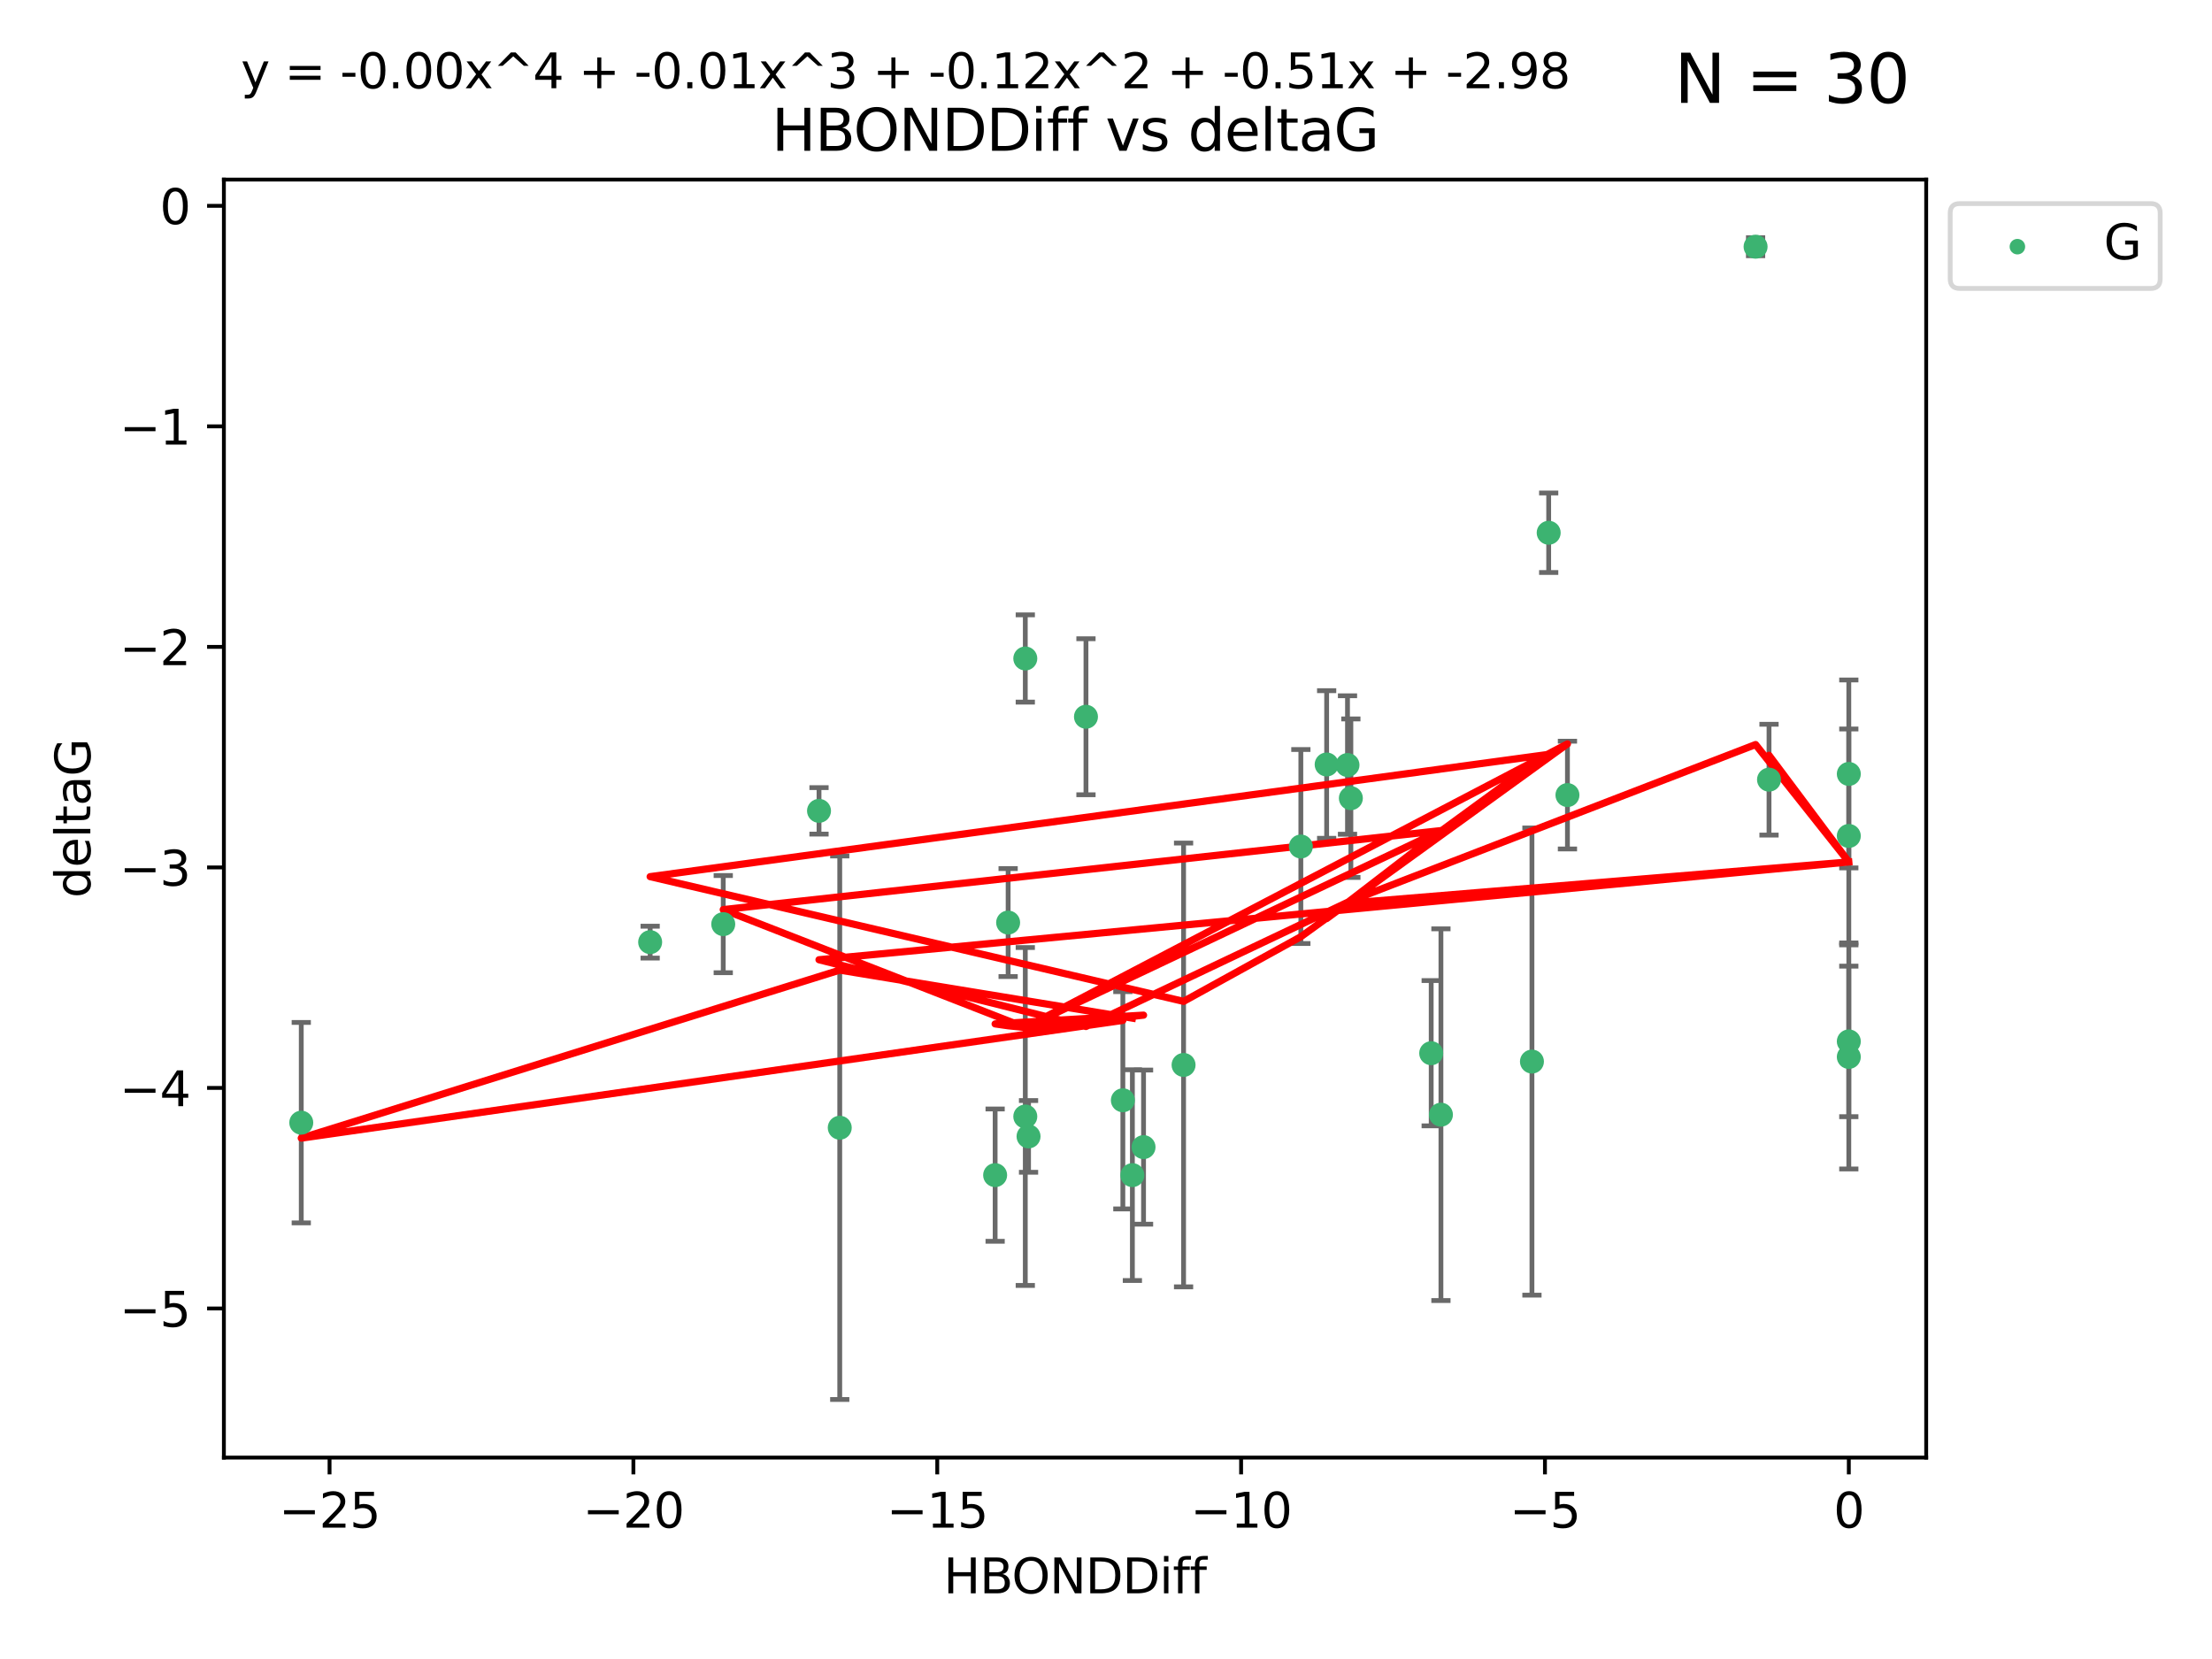 <?xml version="1.0" encoding="utf-8" standalone="no"?>
<!DOCTYPE svg PUBLIC "-//W3C//DTD SVG 1.1//EN"
  "http://www.w3.org/Graphics/SVG/1.1/DTD/svg11.dtd">
<svg xmlns:xlink="http://www.w3.org/1999/xlink" width="460.8pt" height="345.6pt" viewBox="0 0 460.8 345.6" xmlns="http://www.w3.org/2000/svg" version="1.1">
 <defs>
  <style type="text/css">*{stroke-linejoin: round; stroke-linecap: butt}</style>
 </defs>
 <g id="figure_1">
  <g id="patch_1">
   <path d="M 0 345.6 
L 460.8 345.6 
L 460.8 0 
L 0 0 
z
" style="fill: #ffffff"/>
  </g>
  <g id="axes_1">
   <g id="patch_2">
    <path d="M 46.64 303.64 
L 401.26 303.64 
L 401.26 37.411 
L 46.64 37.411 
z
" style="fill: #ffffff"/>
   </g>
   <g id="PathCollection_1">
    <defs>
     <path id="m3d499e14db" d="M 0 1.118 
C 0.297 1.118 0.581 1 0.791 0.791 
C 1 0.581 1.118 0.297 1.118 0 
C 1.118 -0.297 1 -0.581 0.791 -0.791 
C 0.581 -1 0.297 -1.118 0 -1.118 
C -0.297 -1.118 -0.581 -1 -0.791 -0.791 
C -1 -0.581 -1.118 -0.297 -1.118 0 
C -1.118 0.297 -1 0.581 -0.791 0.791 
C -0.581 1 -0.297 1.118 0 1.118 
z
" style="stroke: #3cb371"/>
    </defs>
    <g clip-path="url(#p1c319cf56b)">
     <use xlink:href="#m3d499e14db" x="235.896" y="244.801" style="fill: #3cb371; stroke: #3cb371"/>
     <use xlink:href="#m3d499e14db" x="174.935" y="234.926" style="fill: #3cb371; stroke: #3cb371"/>
     <use xlink:href="#m3d499e14db" x="62.759" y="233.872" style="fill: #3cb371; stroke: #3cb371"/>
     <use xlink:href="#m3d499e14db" x="233.911" y="229.207" style="fill: #3cb371; stroke: #3cb371"/>
     <use xlink:href="#m3d499e14db" x="214.265" y="236.736" style="fill: #3cb371; stroke: #3cb371"/>
     <use xlink:href="#m3d499e14db" x="238.22" y="238.966" style="fill: #3cb371; stroke: #3cb371"/>
     <use xlink:href="#m3d499e14db" x="207.305" y="244.803" style="fill: #3cb371; stroke: #3cb371"/>
     <use xlink:href="#m3d499e14db" x="210.013" y="192.187" style="fill: #3cb371; stroke: #3cb371"/>
     <use xlink:href="#m3d499e14db" x="213.587" y="232.587" style="fill: #3cb371; stroke: #3cb371"/>
     <use xlink:href="#m3d499e14db" x="150.666" y="192.513" style="fill: #3cb371; stroke: #3cb371"/>
     <use xlink:href="#m3d499e14db" x="300.173" y="232.207" style="fill: #3cb371; stroke: #3cb371"/>
     <use xlink:href="#m3d499e14db" x="213.588" y="137.174" style="fill: #3cb371; stroke: #3cb371"/>
     <use xlink:href="#m3d499e14db" x="326.529" y="165.628" style="fill: #3cb371; stroke: #3cb371"/>
     <use xlink:href="#m3d499e14db" x="270.991" y="176.344" style="fill: #3cb371; stroke: #3cb371"/>
     <use xlink:href="#m3d499e14db" x="246.56" y="221.848" style="fill: #3cb371; stroke: #3cb371"/>
     <use xlink:href="#m3d499e14db" x="135.439" y="196.265" style="fill: #3cb371; stroke: #3cb371"/>
     <use xlink:href="#m3d499e14db" x="322.619" y="110.983" style="fill: #3cb371; stroke: #3cb371"/>
     <use xlink:href="#m3d499e14db" x="319.132" y="221.145" style="fill: #3cb371; stroke: #3cb371"/>
     <use xlink:href="#m3d499e14db" x="298.144" y="219.405" style="fill: #3cb371; stroke: #3cb371"/>
     <use xlink:href="#m3d499e14db" x="276.365" y="159.258" style="fill: #3cb371; stroke: #3cb371"/>
     <use xlink:href="#m3d499e14db" x="280.709" y="159.368" style="fill: #3cb371; stroke: #3cb371"/>
     <use xlink:href="#m3d499e14db" x="385.141" y="174.144" style="fill: #3cb371; stroke: #3cb371"/>
     <use xlink:href="#m3d499e14db" x="368.519" y="162.417" style="fill: #3cb371; stroke: #3cb371"/>
     <use xlink:href="#m3d499e14db" x="385.141" y="220.179" style="fill: #3cb371; stroke: #3cb371"/>
     <use xlink:href="#m3d499e14db" x="385.141" y="161.225" style="fill: #3cb371; stroke: #3cb371"/>
     <use xlink:href="#m3d499e14db" x="365.721" y="51.392" style="fill: #3cb371; stroke: #3cb371"/>
     <use xlink:href="#m3d499e14db" x="281.409" y="166.276" style="fill: #3cb371; stroke: #3cb371"/>
     <use xlink:href="#m3d499e14db" x="226.227" y="149.313" style="fill: #3cb371; stroke: #3cb371"/>
     <use xlink:href="#m3d499e14db" x="170.616" y="168.916" style="fill: #3cb371; stroke: #3cb371"/>
     <use xlink:href="#m3d499e14db" x="385.141" y="216.946" style="fill: #3cb371; stroke: #3cb371"/>
    </g>
   </g>
   <g id="matplotlib.axis_1">
    <g id="xtick_1">
     <g id="line2d_1">
      <defs>
       <path id="m869bce23c7" d="M 0 0 
L 0 3.5 
" style="stroke: #000000; stroke-width: 0.8"/>
      </defs>
      <g>
       <use xlink:href="#m869bce23c7" x="68.651" y="303.64" style="stroke: #000000; stroke-width: 0.8"/>
      </g>
     </g>
     <g id="text_1">
      <!-- −25 -->
      <g transform="translate(58.099 318.238)scale(0.1 -0.1)">
       <defs>
        <path id="DejaVuSans-2212" d="M 678 2272 
L 4684 2272 
L 4684 1741 
L 678 1741 
L 678 2272 
z
" transform="scale(0.016)"/>
        <path id="DejaVuSans-32" d="M 1228 531 
L 3431 531 
L 3431 0 
L 469 0 
L 469 531 
Q 828 903 1448 1529 
Q 2069 2156 2228 2338 
Q 2531 2678 2651 2914 
Q 2772 3150 2772 3378 
Q 2772 3750 2511 3984 
Q 2250 4219 1831 4219 
Q 1534 4219 1204 4116 
Q 875 4013 500 3803 
L 500 4441 
Q 881 4594 1212 4672 
Q 1544 4750 1819 4750 
Q 2544 4750 2975 4387 
Q 3406 4025 3406 3419 
Q 3406 3131 3298 2873 
Q 3191 2616 2906 2266 
Q 2828 2175 2409 1742 
Q 1991 1309 1228 531 
z
" transform="scale(0.016)"/>
        <path id="DejaVuSans-35" d="M 691 4666 
L 3169 4666 
L 3169 4134 
L 1269 4134 
L 1269 2991 
Q 1406 3038 1543 3061 
Q 1681 3084 1819 3084 
Q 2600 3084 3056 2656 
Q 3513 2228 3513 1497 
Q 3513 744 3044 326 
Q 2575 -91 1722 -91 
Q 1428 -91 1123 -41 
Q 819 9 494 109 
L 494 744 
Q 775 591 1075 516 
Q 1375 441 1709 441 
Q 2250 441 2565 725 
Q 2881 1009 2881 1497 
Q 2881 1984 2565 2268 
Q 2250 2553 1709 2553 
Q 1456 2553 1204 2497 
Q 953 2441 691 2322 
L 691 4666 
z
" transform="scale(0.016)"/>
       </defs>
       <use xlink:href="#DejaVuSans-2212"/>
       <use xlink:href="#DejaVuSans-32" x="83.789"/>
       <use xlink:href="#DejaVuSans-35" x="147.412"/>
      </g>
     </g>
    </g>
    <g id="xtick_2">
     <g id="line2d_2">
      <g>
       <use xlink:href="#m869bce23c7" x="131.949" y="303.64" style="stroke: #000000; stroke-width: 0.8"/>
      </g>
     </g>
     <g id="text_2">
      <!-- −20 -->
      <g transform="translate(121.397 318.238)scale(0.1 -0.1)">
       <defs>
        <path id="DejaVuSans-30" d="M 2034 4250 
Q 1547 4250 1301 3770 
Q 1056 3291 1056 2328 
Q 1056 1369 1301 889 
Q 1547 409 2034 409 
Q 2525 409 2770 889 
Q 3016 1369 3016 2328 
Q 3016 3291 2770 3770 
Q 2525 4250 2034 4250 
z
M 2034 4750 
Q 2819 4750 3233 4129 
Q 3647 3509 3647 2328 
Q 3647 1150 3233 529 
Q 2819 -91 2034 -91 
Q 1250 -91 836 529 
Q 422 1150 422 2328 
Q 422 3509 836 4129 
Q 1250 4750 2034 4750 
z
" transform="scale(0.016)"/>
       </defs>
       <use xlink:href="#DejaVuSans-2212"/>
       <use xlink:href="#DejaVuSans-32" x="83.789"/>
       <use xlink:href="#DejaVuSans-30" x="147.412"/>
      </g>
     </g>
    </g>
    <g id="xtick_3">
     <g id="line2d_3">
      <g>
       <use xlink:href="#m869bce23c7" x="195.247" y="303.64" style="stroke: #000000; stroke-width: 0.8"/>
      </g>
     </g>
     <g id="text_3">
      <!-- −15 -->
      <g transform="translate(184.695 318.238)scale(0.1 -0.1)">
       <defs>
        <path id="DejaVuSans-31" d="M 794 531 
L 1825 531 
L 1825 4091 
L 703 3866 
L 703 4441 
L 1819 4666 
L 2450 4666 
L 2450 531 
L 3481 531 
L 3481 0 
L 794 0 
L 794 531 
z
" transform="scale(0.016)"/>
       </defs>
       <use xlink:href="#DejaVuSans-2212"/>
       <use xlink:href="#DejaVuSans-31" x="83.789"/>
       <use xlink:href="#DejaVuSans-35" x="147.412"/>
      </g>
     </g>
    </g>
    <g id="xtick_4">
     <g id="line2d_4">
      <g>
       <use xlink:href="#m869bce23c7" x="258.545" y="303.64" style="stroke: #000000; stroke-width: 0.8"/>
      </g>
     </g>
     <g id="text_4">
      <!-- −10 -->
      <g transform="translate(247.993 318.238)scale(0.1 -0.1)">
       <use xlink:href="#DejaVuSans-2212"/>
       <use xlink:href="#DejaVuSans-31" x="83.789"/>
       <use xlink:href="#DejaVuSans-30" x="147.412"/>
      </g>
     </g>
    </g>
    <g id="xtick_5">
     <g id="line2d_5">
      <g>
       <use xlink:href="#m869bce23c7" x="321.843" y="303.64" style="stroke: #000000; stroke-width: 0.8"/>
      </g>
     </g>
     <g id="text_5">
      <!-- −5 -->
      <g transform="translate(314.472 318.238)scale(0.1 -0.1)">
       <use xlink:href="#DejaVuSans-2212"/>
       <use xlink:href="#DejaVuSans-35" x="83.789"/>
      </g>
     </g>
    </g>
    <g id="xtick_6">
     <g id="line2d_6">
      <g>
       <use xlink:href="#m869bce23c7" x="385.141" y="303.64" style="stroke: #000000; stroke-width: 0.8"/>
      </g>
     </g>
     <g id="text_6">
      <!-- 0 -->
      <g transform="translate(381.96 318.238)scale(0.1 -0.1)">
       <use xlink:href="#DejaVuSans-30"/>
      </g>
     </g>
    </g>
    <g id="text_7">
     <!-- HBONDDiff -->
     <g transform="translate(196.561 331.917)scale(0.1 -0.1)">
      <defs>
       <path id="DejaVuSans-48" d="M 628 4666 
L 1259 4666 
L 1259 2753 
L 3553 2753 
L 3553 4666 
L 4184 4666 
L 4184 0 
L 3553 0 
L 3553 2222 
L 1259 2222 
L 1259 0 
L 628 0 
L 628 4666 
z
" transform="scale(0.016)"/>
       <path id="DejaVuSans-42" d="M 1259 2228 
L 1259 519 
L 2272 519 
Q 2781 519 3026 730 
Q 3272 941 3272 1375 
Q 3272 1813 3026 2020 
Q 2781 2228 2272 2228 
L 1259 2228 
z
M 1259 4147 
L 1259 2741 
L 2194 2741 
Q 2656 2741 2882 2914 
Q 3109 3088 3109 3444 
Q 3109 3797 2882 3972 
Q 2656 4147 2194 4147 
L 1259 4147 
z
M 628 4666 
L 2241 4666 
Q 2963 4666 3353 4366 
Q 3744 4066 3744 3513 
Q 3744 3084 3544 2831 
Q 3344 2578 2956 2516 
Q 3422 2416 3680 2098 
Q 3938 1781 3938 1306 
Q 3938 681 3513 340 
Q 3088 0 2303 0 
L 628 0 
L 628 4666 
z
" transform="scale(0.016)"/>
       <path id="DejaVuSans-4f" d="M 2522 4238 
Q 1834 4238 1429 3725 
Q 1025 3213 1025 2328 
Q 1025 1447 1429 934 
Q 1834 422 2522 422 
Q 3209 422 3611 934 
Q 4013 1447 4013 2328 
Q 4013 3213 3611 3725 
Q 3209 4238 2522 4238 
z
M 2522 4750 
Q 3503 4750 4090 4092 
Q 4678 3434 4678 2328 
Q 4678 1225 4090 567 
Q 3503 -91 2522 -91 
Q 1538 -91 948 565 
Q 359 1222 359 2328 
Q 359 3434 948 4092 
Q 1538 4750 2522 4750 
z
" transform="scale(0.016)"/>
       <path id="DejaVuSans-4e" d="M 628 4666 
L 1478 4666 
L 3547 763 
L 3547 4666 
L 4159 4666 
L 4159 0 
L 3309 0 
L 1241 3903 
L 1241 0 
L 628 0 
L 628 4666 
z
" transform="scale(0.016)"/>
       <path id="DejaVuSans-44" d="M 1259 4147 
L 1259 519 
L 2022 519 
Q 2988 519 3436 956 
Q 3884 1394 3884 2338 
Q 3884 3275 3436 3711 
Q 2988 4147 2022 4147 
L 1259 4147 
z
M 628 4666 
L 1925 4666 
Q 3281 4666 3915 4102 
Q 4550 3538 4550 2338 
Q 4550 1131 3912 565 
Q 3275 0 1925 0 
L 628 0 
L 628 4666 
z
" transform="scale(0.016)"/>
       <path id="DejaVuSans-69" d="M 603 3500 
L 1178 3500 
L 1178 0 
L 603 0 
L 603 3500 
z
M 603 4863 
L 1178 4863 
L 1178 4134 
L 603 4134 
L 603 4863 
z
" transform="scale(0.016)"/>
       <path id="DejaVuSans-66" d="M 2375 4863 
L 2375 4384 
L 1825 4384 
Q 1516 4384 1395 4259 
Q 1275 4134 1275 3809 
L 1275 3500 
L 2222 3500 
L 2222 3053 
L 1275 3053 
L 1275 0 
L 697 0 
L 697 3053 
L 147 3053 
L 147 3500 
L 697 3500 
L 697 3744 
Q 697 4328 969 4595 
Q 1241 4863 1831 4863 
L 2375 4863 
z
" transform="scale(0.016)"/>
      </defs>
      <use xlink:href="#DejaVuSans-48"/>
      <use xlink:href="#DejaVuSans-42" x="75.195"/>
      <use xlink:href="#DejaVuSans-4f" x="142.049"/>
      <use xlink:href="#DejaVuSans-4e" x="220.76"/>
      <use xlink:href="#DejaVuSans-44" x="295.564"/>
      <use xlink:href="#DejaVuSans-44" x="372.566"/>
      <use xlink:href="#DejaVuSans-69" x="449.568"/>
      <use xlink:href="#DejaVuSans-66" x="477.352"/>
      <use xlink:href="#DejaVuSans-66" x="512.557"/>
     </g>
    </g>
   </g>
   <g id="matplotlib.axis_2">
    <g id="ytick_1">
     <g id="line2d_7">
      <defs>
       <path id="m769894c0c6" d="M 0 0 
L -3.5 0 
" style="stroke: #000000; stroke-width: 0.8"/>
      </defs>
      <g>
       <use xlink:href="#m769894c0c6" x="46.64" y="272.58" style="stroke: #000000; stroke-width: 0.8"/>
      </g>
     </g>
     <g id="text_8">
      <!-- −5 -->
      <g transform="translate(24.898 276.379)scale(0.1 -0.1)">
       <use xlink:href="#DejaVuSans-2212"/>
       <use xlink:href="#DejaVuSans-35" x="83.789"/>
      </g>
     </g>
    </g>
    <g id="ytick_2">
     <g id="line2d_8">
      <g>
       <use xlink:href="#m769894c0c6" x="46.64" y="226.639" style="stroke: #000000; stroke-width: 0.8"/>
      </g>
     </g>
     <g id="text_9">
      <!-- −4 -->
      <g transform="translate(24.898 230.438)scale(0.1 -0.1)">
       <defs>
        <path id="DejaVuSans-34" d="M 2419 4116 
L 825 1625 
L 2419 1625 
L 2419 4116 
z
M 2253 4666 
L 3047 4666 
L 3047 1625 
L 3713 1625 
L 3713 1100 
L 3047 1100 
L 3047 0 
L 2419 0 
L 2419 1100 
L 313 1100 
L 313 1709 
L 2253 4666 
z
" transform="scale(0.016)"/>
       </defs>
       <use xlink:href="#DejaVuSans-2212"/>
       <use xlink:href="#DejaVuSans-34" x="83.789"/>
      </g>
     </g>
    </g>
    <g id="ytick_3">
     <g id="line2d_9">
      <g>
       <use xlink:href="#m769894c0c6" x="46.64" y="180.698" style="stroke: #000000; stroke-width: 0.8"/>
      </g>
     </g>
     <g id="text_10">
      <!-- −3 -->
      <g transform="translate(24.898 184.498)scale(0.1 -0.1)">
       <defs>
        <path id="DejaVuSans-33" d="M 2597 2516 
Q 3050 2419 3304 2112 
Q 3559 1806 3559 1356 
Q 3559 666 3084 287 
Q 2609 -91 1734 -91 
Q 1441 -91 1130 -33 
Q 819 25 488 141 
L 488 750 
Q 750 597 1062 519 
Q 1375 441 1716 441 
Q 2309 441 2620 675 
Q 2931 909 2931 1356 
Q 2931 1769 2642 2001 
Q 2353 2234 1838 2234 
L 1294 2234 
L 1294 2753 
L 1863 2753 
Q 2328 2753 2575 2939 
Q 2822 3125 2822 3475 
Q 2822 3834 2567 4026 
Q 2313 4219 1838 4219 
Q 1578 4219 1281 4162 
Q 984 4106 628 3988 
L 628 4550 
Q 988 4650 1302 4700 
Q 1616 4750 1894 4750 
Q 2613 4750 3031 4423 
Q 3450 4097 3450 3541 
Q 3450 3153 3228 2886 
Q 3006 2619 2597 2516 
z
" transform="scale(0.016)"/>
       </defs>
       <use xlink:href="#DejaVuSans-2212"/>
       <use xlink:href="#DejaVuSans-33" x="83.789"/>
      </g>
     </g>
    </g>
    <g id="ytick_4">
     <g id="line2d_10">
      <g>
       <use xlink:href="#m769894c0c6" x="46.64" y="134.758" style="stroke: #000000; stroke-width: 0.8"/>
      </g>
     </g>
     <g id="text_11">
      <!-- −2 -->
      <g transform="translate(24.898 138.557)scale(0.1 -0.1)">
       <use xlink:href="#DejaVuSans-2212"/>
       <use xlink:href="#DejaVuSans-32" x="83.789"/>
      </g>
     </g>
    </g>
    <g id="ytick_5">
     <g id="line2d_11">
      <g>
       <use xlink:href="#m769894c0c6" x="46.64" y="88.817" style="stroke: #000000; stroke-width: 0.8"/>
      </g>
     </g>
     <g id="text_12">
      <!-- −1 -->
      <g transform="translate(24.898 92.616)scale(0.1 -0.1)">
       <use xlink:href="#DejaVuSans-2212"/>
       <use xlink:href="#DejaVuSans-31" x="83.789"/>
      </g>
     </g>
    </g>
    <g id="ytick_6">
     <g id="line2d_12">
      <g>
       <use xlink:href="#m769894c0c6" x="46.64" y="42.876" style="stroke: #000000; stroke-width: 0.8"/>
      </g>
     </g>
     <g id="text_13">
      <!-- 0 -->
      <g transform="translate(33.278 46.676)scale(0.1 -0.1)">
       <use xlink:href="#DejaVuSans-30"/>
      </g>
     </g>
    </g>
    <g id="text_14">
     <!-- deltaG -->
     <g transform="translate(18.818 187.064)rotate(-90)scale(0.1 -0.1)">
      <defs>
       <path id="DejaVuSans-64" d="M 2906 2969 
L 2906 4863 
L 3481 4863 
L 3481 0 
L 2906 0 
L 2906 525 
Q 2725 213 2448 61 
Q 2172 -91 1784 -91 
Q 1150 -91 751 415 
Q 353 922 353 1747 
Q 353 2572 751 3078 
Q 1150 3584 1784 3584 
Q 2172 3584 2448 3432 
Q 2725 3281 2906 2969 
z
M 947 1747 
Q 947 1113 1208 752 
Q 1469 391 1925 391 
Q 2381 391 2643 752 
Q 2906 1113 2906 1747 
Q 2906 2381 2643 2742 
Q 2381 3103 1925 3103 
Q 1469 3103 1208 2742 
Q 947 2381 947 1747 
z
" transform="scale(0.016)"/>
       <path id="DejaVuSans-65" d="M 3597 1894 
L 3597 1613 
L 953 1613 
Q 991 1019 1311 708 
Q 1631 397 2203 397 
Q 2534 397 2845 478 
Q 3156 559 3463 722 
L 3463 178 
Q 3153 47 2828 -22 
Q 2503 -91 2169 -91 
Q 1331 -91 842 396 
Q 353 884 353 1716 
Q 353 2575 817 3079 
Q 1281 3584 2069 3584 
Q 2775 3584 3186 3129 
Q 3597 2675 3597 1894 
z
M 3022 2063 
Q 3016 2534 2758 2815 
Q 2500 3097 2075 3097 
Q 1594 3097 1305 2825 
Q 1016 2553 972 2059 
L 3022 2063 
z
" transform="scale(0.016)"/>
       <path id="DejaVuSans-6c" d="M 603 4863 
L 1178 4863 
L 1178 0 
L 603 0 
L 603 4863 
z
" transform="scale(0.016)"/>
       <path id="DejaVuSans-74" d="M 1172 4494 
L 1172 3500 
L 2356 3500 
L 2356 3053 
L 1172 3053 
L 1172 1153 
Q 1172 725 1289 603 
Q 1406 481 1766 481 
L 2356 481 
L 2356 0 
L 1766 0 
Q 1100 0 847 248 
Q 594 497 594 1153 
L 594 3053 
L 172 3053 
L 172 3500 
L 594 3500 
L 594 4494 
L 1172 4494 
z
" transform="scale(0.016)"/>
       <path id="DejaVuSans-61" d="M 2194 1759 
Q 1497 1759 1228 1600 
Q 959 1441 959 1056 
Q 959 750 1161 570 
Q 1363 391 1709 391 
Q 2188 391 2477 730 
Q 2766 1069 2766 1631 
L 2766 1759 
L 2194 1759 
z
M 3341 1997 
L 3341 0 
L 2766 0 
L 2766 531 
Q 2569 213 2275 61 
Q 1981 -91 1556 -91 
Q 1019 -91 701 211 
Q 384 513 384 1019 
Q 384 1609 779 1909 
Q 1175 2209 1959 2209 
L 2766 2209 
L 2766 2266 
Q 2766 2663 2505 2880 
Q 2244 3097 1772 3097 
Q 1472 3097 1187 3025 
Q 903 2953 641 2809 
L 641 3341 
Q 956 3463 1253 3523 
Q 1550 3584 1831 3584 
Q 2591 3584 2966 3190 
Q 3341 2797 3341 1997 
z
" transform="scale(0.016)"/>
       <path id="DejaVuSans-47" d="M 3809 666 
L 3809 1919 
L 2778 1919 
L 2778 2438 
L 4434 2438 
L 4434 434 
Q 4069 175 3628 42 
Q 3188 -91 2688 -91 
Q 1594 -91 976 548 
Q 359 1188 359 2328 
Q 359 3472 976 4111 
Q 1594 4750 2688 4750 
Q 3144 4750 3555 4637 
Q 3966 4525 4313 4306 
L 4313 3634 
Q 3963 3931 3569 4081 
Q 3175 4231 2741 4231 
Q 1884 4231 1454 3753 
Q 1025 3275 1025 2328 
Q 1025 1384 1454 906 
Q 1884 428 2741 428 
Q 3075 428 3337 486 
Q 3600 544 3809 666 
z
" transform="scale(0.016)"/>
      </defs>
      <use xlink:href="#DejaVuSans-64"/>
      <use xlink:href="#DejaVuSans-65" x="63.477"/>
      <use xlink:href="#DejaVuSans-6c" x="125"/>
      <use xlink:href="#DejaVuSans-74" x="152.783"/>
      <use xlink:href="#DejaVuSans-61" x="191.992"/>
      <use xlink:href="#DejaVuSans-47" x="253.271"/>
     </g>
    </g>
   </g>
   <g id="LineCollection_1">
    <path d="M 235.896 266.756 
L 235.896 222.846 
" clip-path="url(#p1c319cf56b)" style="fill: none; stroke: #696969"/>
    <path d="M 174.935 291.539 
L 174.935 178.313 
" clip-path="url(#p1c319cf56b)" style="fill: none; stroke: #696969"/>
    <path d="M 62.759 254.752 
L 62.759 212.992 
" clip-path="url(#p1c319cf56b)" style="fill: none; stroke: #696969"/>
    <path d="M 233.911 251.842 
L 233.911 206.572 
" clip-path="url(#p1c319cf56b)" style="fill: none; stroke: #696969"/>
    <path d="M 214.265 244.208 
L 214.265 229.264 
" clip-path="url(#p1c319cf56b)" style="fill: none; stroke: #696969"/>
    <path d="M 238.22 255.018 
L 238.22 222.914 
" clip-path="url(#p1c319cf56b)" style="fill: none; stroke: #696969"/>
    <path d="M 207.305 258.582 
L 207.305 231.024 
" clip-path="url(#p1c319cf56b)" style="fill: none; stroke: #696969"/>
    <path d="M 210.013 203.432 
L 210.013 180.942 
" clip-path="url(#p1c319cf56b)" style="fill: none; stroke: #696969"/>
    <path d="M 213.587 267.782 
L 213.587 197.392 
" clip-path="url(#p1c319cf56b)" style="fill: none; stroke: #696969"/>
    <path d="M 150.666 202.633 
L 150.666 182.392 
" clip-path="url(#p1c319cf56b)" style="fill: none; stroke: #696969"/>
    <path d="M 300.173 270.925 
L 300.173 193.49 
" clip-path="url(#p1c319cf56b)" style="fill: none; stroke: #696969"/>
    <path d="M 213.588 146.264 
L 213.588 128.083 
" clip-path="url(#p1c319cf56b)" style="fill: none; stroke: #696969"/>
    <path d="M 326.529 176.852 
L 326.529 154.404 
" clip-path="url(#p1c319cf56b)" style="fill: none; stroke: #696969"/>
    <path d="M 270.991 196.549 
L 270.991 156.139 
" clip-path="url(#p1c319cf56b)" style="fill: none; stroke: #696969"/>
    <path d="M 246.56 268.073 
L 246.56 175.623 
" clip-path="url(#p1c319cf56b)" style="fill: none; stroke: #696969"/>
    <path d="M 135.439 199.585 
L 135.439 192.945 
" clip-path="url(#p1c319cf56b)" style="fill: none; stroke: #696969"/>
    <path d="M 322.619 119.265 
L 322.619 102.7 
" clip-path="url(#p1c319cf56b)" style="fill: none; stroke: #696969"/>
    <path d="M 319.132 269.803 
L 319.132 172.488 
" clip-path="url(#p1c319cf56b)" style="fill: none; stroke: #696969"/>
    <path d="M 298.144 234.537 
L 298.144 204.273 
" clip-path="url(#p1c319cf56b)" style="fill: none; stroke: #696969"/>
    <path d="M 276.365 174.634 
L 276.365 143.881 
" clip-path="url(#p1c319cf56b)" style="fill: none; stroke: #696969"/>
    <path d="M 280.709 173.789 
L 280.709 144.947 
" clip-path="url(#p1c319cf56b)" style="fill: none; stroke: #696969"/>
    <path d="M 385.141 196.426 
L 385.141 151.862 
" clip-path="url(#p1c319cf56b)" style="fill: none; stroke: #696969"/>
    <path d="M 368.519 173.959 
L 368.519 150.875 
" clip-path="url(#p1c319cf56b)" style="fill: none; stroke: #696969"/>
    <path d="M 385.141 243.521 
L 385.141 196.837 
" clip-path="url(#p1c319cf56b)" style="fill: none; stroke: #696969"/>
    <path d="M 385.141 180.799 
L 385.141 141.651 
" clip-path="url(#p1c319cf56b)" style="fill: none; stroke: #696969"/>
    <path d="M 365.721 53.271 
L 365.721 49.513 
" clip-path="url(#p1c319cf56b)" style="fill: none; stroke: #696969"/>
    <path d="M 281.409 182.785 
L 281.409 149.766 
" clip-path="url(#p1c319cf56b)" style="fill: none; stroke: #696969"/>
    <path d="M 226.227 165.563 
L 226.227 133.062 
" clip-path="url(#p1c319cf56b)" style="fill: none; stroke: #696969"/>
    <path d="M 170.616 173.755 
L 170.616 164.078 
" clip-path="url(#p1c319cf56b)" style="fill: none; stroke: #696969"/>
    <path d="M 385.141 232.625 
L 385.141 201.266 
" clip-path="url(#p1c319cf56b)" style="fill: none; stroke: #696969"/>
   </g>
   <g id="line2d_13">
    <defs>
     <path id="ma3442c0c7f" d="M 2 0 
L -2 -0 
" style="stroke: #696969"/>
    </defs>
    <g clip-path="url(#p1c319cf56b)">
     <use xlink:href="#ma3442c0c7f" x="235.896" y="266.756" style="fill: #696969; stroke: #696969"/>
     <use xlink:href="#ma3442c0c7f" x="174.935" y="291.539" style="fill: #696969; stroke: #696969"/>
     <use xlink:href="#ma3442c0c7f" x="62.759" y="254.752" style="fill: #696969; stroke: #696969"/>
     <use xlink:href="#ma3442c0c7f" x="233.911" y="251.842" style="fill: #696969; stroke: #696969"/>
     <use xlink:href="#ma3442c0c7f" x="214.265" y="244.208" style="fill: #696969; stroke: #696969"/>
     <use xlink:href="#ma3442c0c7f" x="238.22" y="255.018" style="fill: #696969; stroke: #696969"/>
     <use xlink:href="#ma3442c0c7f" x="207.305" y="258.582" style="fill: #696969; stroke: #696969"/>
     <use xlink:href="#ma3442c0c7f" x="210.013" y="203.432" style="fill: #696969; stroke: #696969"/>
     <use xlink:href="#ma3442c0c7f" x="213.587" y="267.782" style="fill: #696969; stroke: #696969"/>
     <use xlink:href="#ma3442c0c7f" x="150.666" y="202.633" style="fill: #696969; stroke: #696969"/>
     <use xlink:href="#ma3442c0c7f" x="300.173" y="270.925" style="fill: #696969; stroke: #696969"/>
     <use xlink:href="#ma3442c0c7f" x="213.588" y="146.264" style="fill: #696969; stroke: #696969"/>
     <use xlink:href="#ma3442c0c7f" x="326.529" y="176.852" style="fill: #696969; stroke: #696969"/>
     <use xlink:href="#ma3442c0c7f" x="270.991" y="196.549" style="fill: #696969; stroke: #696969"/>
     <use xlink:href="#ma3442c0c7f" x="246.56" y="268.073" style="fill: #696969; stroke: #696969"/>
     <use xlink:href="#ma3442c0c7f" x="135.439" y="199.585" style="fill: #696969; stroke: #696969"/>
     <use xlink:href="#ma3442c0c7f" x="322.619" y="119.265" style="fill: #696969; stroke: #696969"/>
     <use xlink:href="#ma3442c0c7f" x="319.132" y="269.803" style="fill: #696969; stroke: #696969"/>
     <use xlink:href="#ma3442c0c7f" x="298.144" y="234.537" style="fill: #696969; stroke: #696969"/>
     <use xlink:href="#ma3442c0c7f" x="276.365" y="174.634" style="fill: #696969; stroke: #696969"/>
     <use xlink:href="#ma3442c0c7f" x="280.709" y="173.789" style="fill: #696969; stroke: #696969"/>
     <use xlink:href="#ma3442c0c7f" x="385.141" y="196.426" style="fill: #696969; stroke: #696969"/>
     <use xlink:href="#ma3442c0c7f" x="368.519" y="173.959" style="fill: #696969; stroke: #696969"/>
     <use xlink:href="#ma3442c0c7f" x="385.141" y="243.521" style="fill: #696969; stroke: #696969"/>
     <use xlink:href="#ma3442c0c7f" x="385.141" y="180.799" style="fill: #696969; stroke: #696969"/>
     <use xlink:href="#ma3442c0c7f" x="365.721" y="53.271" style="fill: #696969; stroke: #696969"/>
     <use xlink:href="#ma3442c0c7f" x="281.409" y="182.785" style="fill: #696969; stroke: #696969"/>
     <use xlink:href="#ma3442c0c7f" x="226.227" y="165.563" style="fill: #696969; stroke: #696969"/>
     <use xlink:href="#ma3442c0c7f" x="170.616" y="173.755" style="fill: #696969; stroke: #696969"/>
     <use xlink:href="#ma3442c0c7f" x="385.141" y="232.625" style="fill: #696969; stroke: #696969"/>
    </g>
   </g>
   <g id="line2d_14">
    <g clip-path="url(#p1c319cf56b)">
     <use xlink:href="#ma3442c0c7f" x="235.896" y="222.846" style="fill: #696969; stroke: #696969"/>
     <use xlink:href="#ma3442c0c7f" x="174.935" y="178.313" style="fill: #696969; stroke: #696969"/>
     <use xlink:href="#ma3442c0c7f" x="62.759" y="212.992" style="fill: #696969; stroke: #696969"/>
     <use xlink:href="#ma3442c0c7f" x="233.911" y="206.572" style="fill: #696969; stroke: #696969"/>
     <use xlink:href="#ma3442c0c7f" x="214.265" y="229.264" style="fill: #696969; stroke: #696969"/>
     <use xlink:href="#ma3442c0c7f" x="238.22" y="222.914" style="fill: #696969; stroke: #696969"/>
     <use xlink:href="#ma3442c0c7f" x="207.305" y="231.024" style="fill: #696969; stroke: #696969"/>
     <use xlink:href="#ma3442c0c7f" x="210.013" y="180.942" style="fill: #696969; stroke: #696969"/>
     <use xlink:href="#ma3442c0c7f" x="213.587" y="197.392" style="fill: #696969; stroke: #696969"/>
     <use xlink:href="#ma3442c0c7f" x="150.666" y="182.392" style="fill: #696969; stroke: #696969"/>
     <use xlink:href="#ma3442c0c7f" x="300.173" y="193.49" style="fill: #696969; stroke: #696969"/>
     <use xlink:href="#ma3442c0c7f" x="213.588" y="128.083" style="fill: #696969; stroke: #696969"/>
     <use xlink:href="#ma3442c0c7f" x="326.529" y="154.404" style="fill: #696969; stroke: #696969"/>
     <use xlink:href="#ma3442c0c7f" x="270.991" y="156.139" style="fill: #696969; stroke: #696969"/>
     <use xlink:href="#ma3442c0c7f" x="246.56" y="175.623" style="fill: #696969; stroke: #696969"/>
     <use xlink:href="#ma3442c0c7f" x="135.439" y="192.945" style="fill: #696969; stroke: #696969"/>
     <use xlink:href="#ma3442c0c7f" x="322.619" y="102.7" style="fill: #696969; stroke: #696969"/>
     <use xlink:href="#ma3442c0c7f" x="319.132" y="172.488" style="fill: #696969; stroke: #696969"/>
     <use xlink:href="#ma3442c0c7f" x="298.144" y="204.273" style="fill: #696969; stroke: #696969"/>
     <use xlink:href="#ma3442c0c7f" x="276.365" y="143.881" style="fill: #696969; stroke: #696969"/>
     <use xlink:href="#ma3442c0c7f" x="280.709" y="144.947" style="fill: #696969; stroke: #696969"/>
     <use xlink:href="#ma3442c0c7f" x="385.141" y="151.862" style="fill: #696969; stroke: #696969"/>
     <use xlink:href="#ma3442c0c7f" x="368.519" y="150.875" style="fill: #696969; stroke: #696969"/>
     <use xlink:href="#ma3442c0c7f" x="385.141" y="196.837" style="fill: #696969; stroke: #696969"/>
     <use xlink:href="#ma3442c0c7f" x="385.141" y="141.651" style="fill: #696969; stroke: #696969"/>
     <use xlink:href="#ma3442c0c7f" x="365.721" y="49.513" style="fill: #696969; stroke: #696969"/>
     <use xlink:href="#ma3442c0c7f" x="281.409" y="149.766" style="fill: #696969; stroke: #696969"/>
     <use xlink:href="#ma3442c0c7f" x="226.227" y="133.062" style="fill: #696969; stroke: #696969"/>
     <use xlink:href="#ma3442c0c7f" x="170.616" y="164.078" style="fill: #696969; stroke: #696969"/>
     <use xlink:href="#ma3442c0c7f" x="385.141" y="201.266" style="fill: #696969; stroke: #696969"/>
    </g>
   </g>
   <g id="line2d_15">
    <path d="M 235.896 212.096 
L 174.935 202.09 
L 62.759 237.093 
L 233.911 212.566 
L 214.265 214.091 
L 238.22 211.473 
L 207.305 213.298 
L 210.013 213.687 
L 213.587 214.044 
L 150.666 189.49 
L 300.173 173.029 
L 213.588 214.044 
L 326.529 154.969 
L 270.991 195.136 
L 246.56 208.605 
L 135.439 182.624 
L 322.619 157.147 
L 319.132 159.285 
L 298.144 174.617 
L 276.365 191.364 
L 280.709 188.167 
L 385.141 179.564 
L 368.519 157.344 
L 385.141 179.564 
L 385.141 179.564 
L 365.721 155.104 
L 281.409 187.641 
L 226.227 213.838 
L 170.616 199.931 
L 385.141 179.564 
" clip-path="url(#p1c319cf56b)" style="fill: none; stroke: #ff0000; stroke-width: 1.5; stroke-linecap: square"/>
   </g>
   <g id="line2d_16">
    <defs>
     <path id="m08aee5886e" d="M 0 2 
C 0.53 2 1.039 1.789 1.414 1.414 
C 1.789 1.039 2 0.53 2 0 
C 2 -0.53 1.789 -1.039 1.414 -1.414 
C 1.039 -1.789 0.53 -2 0 -2 
C -0.53 -2 -1.039 -1.789 -1.414 -1.414 
C -1.789 -1.039 -2 -0.53 -2 0 
C -2 0.53 -1.789 1.039 -1.414 1.414 
C -1.039 1.789 -0.53 2 0 2 
z
" style="stroke: #3cb371"/>
    </defs>
    <g clip-path="url(#p1c319cf56b)">
     <use xlink:href="#m08aee5886e" x="235.896" y="244.801" style="fill: #3cb371; stroke: #3cb371"/>
     <use xlink:href="#m08aee5886e" x="174.935" y="234.926" style="fill: #3cb371; stroke: #3cb371"/>
     <use xlink:href="#m08aee5886e" x="62.759" y="233.872" style="fill: #3cb371; stroke: #3cb371"/>
     <use xlink:href="#m08aee5886e" x="233.911" y="229.207" style="fill: #3cb371; stroke: #3cb371"/>
     <use xlink:href="#m08aee5886e" x="214.265" y="236.736" style="fill: #3cb371; stroke: #3cb371"/>
     <use xlink:href="#m08aee5886e" x="238.22" y="238.966" style="fill: #3cb371; stroke: #3cb371"/>
     <use xlink:href="#m08aee5886e" x="207.305" y="244.803" style="fill: #3cb371; stroke: #3cb371"/>
     <use xlink:href="#m08aee5886e" x="210.013" y="192.187" style="fill: #3cb371; stroke: #3cb371"/>
     <use xlink:href="#m08aee5886e" x="213.587" y="232.587" style="fill: #3cb371; stroke: #3cb371"/>
     <use xlink:href="#m08aee5886e" x="150.666" y="192.513" style="fill: #3cb371; stroke: #3cb371"/>
     <use xlink:href="#m08aee5886e" x="300.173" y="232.207" style="fill: #3cb371; stroke: #3cb371"/>
     <use xlink:href="#m08aee5886e" x="213.588" y="137.174" style="fill: #3cb371; stroke: #3cb371"/>
     <use xlink:href="#m08aee5886e" x="326.529" y="165.628" style="fill: #3cb371; stroke: #3cb371"/>
     <use xlink:href="#m08aee5886e" x="270.991" y="176.344" style="fill: #3cb371; stroke: #3cb371"/>
     <use xlink:href="#m08aee5886e" x="246.56" y="221.848" style="fill: #3cb371; stroke: #3cb371"/>
     <use xlink:href="#m08aee5886e" x="135.439" y="196.265" style="fill: #3cb371; stroke: #3cb371"/>
     <use xlink:href="#m08aee5886e" x="322.619" y="110.983" style="fill: #3cb371; stroke: #3cb371"/>
     <use xlink:href="#m08aee5886e" x="319.132" y="221.145" style="fill: #3cb371; stroke: #3cb371"/>
     <use xlink:href="#m08aee5886e" x="298.144" y="219.405" style="fill: #3cb371; stroke: #3cb371"/>
     <use xlink:href="#m08aee5886e" x="276.365" y="159.258" style="fill: #3cb371; stroke: #3cb371"/>
     <use xlink:href="#m08aee5886e" x="280.709" y="159.368" style="fill: #3cb371; stroke: #3cb371"/>
     <use xlink:href="#m08aee5886e" x="385.141" y="174.144" style="fill: #3cb371; stroke: #3cb371"/>
     <use xlink:href="#m08aee5886e" x="368.519" y="162.417" style="fill: #3cb371; stroke: #3cb371"/>
     <use xlink:href="#m08aee5886e" x="385.141" y="220.179" style="fill: #3cb371; stroke: #3cb371"/>
     <use xlink:href="#m08aee5886e" x="385.141" y="161.225" style="fill: #3cb371; stroke: #3cb371"/>
     <use xlink:href="#m08aee5886e" x="365.721" y="51.392" style="fill: #3cb371; stroke: #3cb371"/>
     <use xlink:href="#m08aee5886e" x="281.409" y="166.276" style="fill: #3cb371; stroke: #3cb371"/>
     <use xlink:href="#m08aee5886e" x="226.227" y="149.313" style="fill: #3cb371; stroke: #3cb371"/>
     <use xlink:href="#m08aee5886e" x="170.616" y="168.916" style="fill: #3cb371; stroke: #3cb371"/>
     <use xlink:href="#m08aee5886e" x="385.141" y="216.946" style="fill: #3cb371; stroke: #3cb371"/>
    </g>
   </g>
   <g id="patch_3">
    <path d="M 46.64 303.64 
L 46.64 37.411 
" style="fill: none; stroke: #000000; stroke-width: 0.8; stroke-linejoin: miter; stroke-linecap: square"/>
   </g>
   <g id="patch_4">
    <path d="M 401.26 303.64 
L 401.26 37.411 
" style="fill: none; stroke: #000000; stroke-width: 0.8; stroke-linejoin: miter; stroke-linecap: square"/>
   </g>
   <g id="patch_5">
    <path d="M 46.64 303.64 
L 401.26 303.64 
" style="fill: none; stroke: #000000; stroke-width: 0.8; stroke-linejoin: miter; stroke-linecap: square"/>
   </g>
   <g id="patch_6">
    <path d="M 46.64 37.411 
L 401.26 37.411 
" style="fill: none; stroke: #000000; stroke-width: 0.8; stroke-linejoin: miter; stroke-linecap: square"/>
   </g>
   <g id="text_15">
    <!-- N = 30 -->
    <g transform="translate(348.795 21.426)scale(0.14 -0.14)">
     <defs>
      <path id="DejaVuSans-20" transform="scale(0.016)"/>
      <path id="DejaVuSans-3d" d="M 678 2906 
L 4684 2906 
L 4684 2381 
L 678 2381 
L 678 2906 
z
M 678 1631 
L 4684 1631 
L 4684 1100 
L 678 1100 
L 678 1631 
z
" transform="scale(0.016)"/>
     </defs>
     <use xlink:href="#DejaVuSans-4e"/>
     <use xlink:href="#DejaVuSans-20" x="74.805"/>
     <use xlink:href="#DejaVuSans-3d" x="106.592"/>
     <use xlink:href="#DejaVuSans-20" x="190.381"/>
     <use xlink:href="#DejaVuSans-33" x="222.168"/>
     <use xlink:href="#DejaVuSans-30" x="285.791"/>
    </g>
   </g>
   <g id="text_16">
    <!-- y = -0.00x^4 + -0.01x^3 + -0.12x^2 + -0.51x + -2.98 -->
    <g transform="translate(50.186 18.387)scale(0.1 -0.1)">
     <defs>
      <path id="DejaVuSans-79" d="M 2059 -325 
Q 1816 -950 1584 -1140 
Q 1353 -1331 966 -1331 
L 506 -1331 
L 506 -850 
L 844 -850 
Q 1081 -850 1212 -737 
Q 1344 -625 1503 -206 
L 1606 56 
L 191 3500 
L 800 3500 
L 1894 763 
L 2988 3500 
L 3597 3500 
L 2059 -325 
z
" transform="scale(0.016)"/>
      <path id="DejaVuSans-2d" d="M 313 2009 
L 1997 2009 
L 1997 1497 
L 313 1497 
L 313 2009 
z
" transform="scale(0.016)"/>
      <path id="DejaVuSans-2e" d="M 684 794 
L 1344 794 
L 1344 0 
L 684 0 
L 684 794 
z
" transform="scale(0.016)"/>
      <path id="DejaVuSans-78" d="M 3513 3500 
L 2247 1797 
L 3578 0 
L 2900 0 
L 1881 1375 
L 863 0 
L 184 0 
L 1544 1831 
L 300 3500 
L 978 3500 
L 1906 2253 
L 2834 3500 
L 3513 3500 
z
" transform="scale(0.016)"/>
      <path id="DejaVuSans-5e" d="M 2988 4666 
L 4684 2925 
L 4056 2925 
L 2681 4159 
L 1306 2925 
L 678 2925 
L 2375 4666 
L 2988 4666 
z
" transform="scale(0.016)"/>
      <path id="DejaVuSans-2b" d="M 2944 4013 
L 2944 2272 
L 4684 2272 
L 4684 1741 
L 2944 1741 
L 2944 0 
L 2419 0 
L 2419 1741 
L 678 1741 
L 678 2272 
L 2419 2272 
L 2419 4013 
L 2944 4013 
z
" transform="scale(0.016)"/>
      <path id="DejaVuSans-39" d="M 703 97 
L 703 672 
Q 941 559 1184 500 
Q 1428 441 1663 441 
Q 2288 441 2617 861 
Q 2947 1281 2994 2138 
Q 2813 1869 2534 1725 
Q 2256 1581 1919 1581 
Q 1219 1581 811 2004 
Q 403 2428 403 3163 
Q 403 3881 828 4315 
Q 1253 4750 1959 4750 
Q 2769 4750 3195 4129 
Q 3622 3509 3622 2328 
Q 3622 1225 3098 567 
Q 2575 -91 1691 -91 
Q 1453 -91 1209 -44 
Q 966 3 703 97 
z
M 1959 2075 
Q 2384 2075 2632 2365 
Q 2881 2656 2881 3163 
Q 2881 3666 2632 3958 
Q 2384 4250 1959 4250 
Q 1534 4250 1286 3958 
Q 1038 3666 1038 3163 
Q 1038 2656 1286 2365 
Q 1534 2075 1959 2075 
z
" transform="scale(0.016)"/>
      <path id="DejaVuSans-38" d="M 2034 2216 
Q 1584 2216 1326 1975 
Q 1069 1734 1069 1313 
Q 1069 891 1326 650 
Q 1584 409 2034 409 
Q 2484 409 2743 651 
Q 3003 894 3003 1313 
Q 3003 1734 2745 1975 
Q 2488 2216 2034 2216 
z
M 1403 2484 
Q 997 2584 770 2862 
Q 544 3141 544 3541 
Q 544 4100 942 4425 
Q 1341 4750 2034 4750 
Q 2731 4750 3128 4425 
Q 3525 4100 3525 3541 
Q 3525 3141 3298 2862 
Q 3072 2584 2669 2484 
Q 3125 2378 3379 2068 
Q 3634 1759 3634 1313 
Q 3634 634 3220 271 
Q 2806 -91 2034 -91 
Q 1263 -91 848 271 
Q 434 634 434 1313 
Q 434 1759 690 2068 
Q 947 2378 1403 2484 
z
M 1172 3481 
Q 1172 3119 1398 2916 
Q 1625 2713 2034 2713 
Q 2441 2713 2670 2916 
Q 2900 3119 2900 3481 
Q 2900 3844 2670 4047 
Q 2441 4250 2034 4250 
Q 1625 4250 1398 4047 
Q 1172 3844 1172 3481 
z
" transform="scale(0.016)"/>
     </defs>
     <use xlink:href="#DejaVuSans-79"/>
     <use xlink:href="#DejaVuSans-20" x="59.18"/>
     <use xlink:href="#DejaVuSans-3d" x="90.967"/>
     <use xlink:href="#DejaVuSans-20" x="174.756"/>
     <use xlink:href="#DejaVuSans-2d" x="206.543"/>
     <use xlink:href="#DejaVuSans-30" x="242.627"/>
     <use xlink:href="#DejaVuSans-2e" x="306.25"/>
     <use xlink:href="#DejaVuSans-30" x="338.037"/>
     <use xlink:href="#DejaVuSans-30" x="401.66"/>
     <use xlink:href="#DejaVuSans-78" x="465.283"/>
     <use xlink:href="#DejaVuSans-5e" x="524.463"/>
     <use xlink:href="#DejaVuSans-34" x="608.252"/>
     <use xlink:href="#DejaVuSans-20" x="671.875"/>
     <use xlink:href="#DejaVuSans-2b" x="703.662"/>
     <use xlink:href="#DejaVuSans-20" x="787.451"/>
     <use xlink:href="#DejaVuSans-2d" x="819.238"/>
     <use xlink:href="#DejaVuSans-30" x="855.322"/>
     <use xlink:href="#DejaVuSans-2e" x="918.945"/>
     <use xlink:href="#DejaVuSans-30" x="950.732"/>
     <use xlink:href="#DejaVuSans-31" x="1014.355"/>
     <use xlink:href="#DejaVuSans-78" x="1077.979"/>
     <use xlink:href="#DejaVuSans-5e" x="1137.158"/>
     <use xlink:href="#DejaVuSans-33" x="1220.947"/>
     <use xlink:href="#DejaVuSans-20" x="1284.57"/>
     <use xlink:href="#DejaVuSans-2b" x="1316.357"/>
     <use xlink:href="#DejaVuSans-20" x="1400.146"/>
     <use xlink:href="#DejaVuSans-2d" x="1431.934"/>
     <use xlink:href="#DejaVuSans-30" x="1468.018"/>
     <use xlink:href="#DejaVuSans-2e" x="1531.641"/>
     <use xlink:href="#DejaVuSans-31" x="1563.428"/>
     <use xlink:href="#DejaVuSans-32" x="1627.051"/>
     <use xlink:href="#DejaVuSans-78" x="1690.674"/>
     <use xlink:href="#DejaVuSans-5e" x="1749.854"/>
     <use xlink:href="#DejaVuSans-32" x="1833.643"/>
     <use xlink:href="#DejaVuSans-20" x="1897.266"/>
     <use xlink:href="#DejaVuSans-2b" x="1929.053"/>
     <use xlink:href="#DejaVuSans-20" x="2012.842"/>
     <use xlink:href="#DejaVuSans-2d" x="2044.629"/>
     <use xlink:href="#DejaVuSans-30" x="2080.713"/>
     <use xlink:href="#DejaVuSans-2e" x="2144.336"/>
     <use xlink:href="#DejaVuSans-35" x="2176.123"/>
     <use xlink:href="#DejaVuSans-31" x="2239.746"/>
     <use xlink:href="#DejaVuSans-78" x="2303.369"/>
     <use xlink:href="#DejaVuSans-20" x="2362.549"/>
     <use xlink:href="#DejaVuSans-2b" x="2394.336"/>
     <use xlink:href="#DejaVuSans-20" x="2478.125"/>
     <use xlink:href="#DejaVuSans-2d" x="2509.912"/>
     <use xlink:href="#DejaVuSans-32" x="2545.996"/>
     <use xlink:href="#DejaVuSans-2e" x="2609.619"/>
     <use xlink:href="#DejaVuSans-39" x="2641.406"/>
     <use xlink:href="#DejaVuSans-38" x="2705.029"/>
    </g>
   </g>
   <g id="text_17">
    <!-- HBONDDiff vs deltaG -->
    <g transform="translate(160.747 31.411)scale(0.12 -0.12)">
     <defs>
      <path id="DejaVuSans-76" d="M 191 3500 
L 800 3500 
L 1894 563 
L 2988 3500 
L 3597 3500 
L 2284 0 
L 1503 0 
L 191 3500 
z
" transform="scale(0.016)"/>
      <path id="DejaVuSans-73" d="M 2834 3397 
L 2834 2853 
Q 2591 2978 2328 3040 
Q 2066 3103 1784 3103 
Q 1356 3103 1142 2972 
Q 928 2841 928 2578 
Q 928 2378 1081 2264 
Q 1234 2150 1697 2047 
L 1894 2003 
Q 2506 1872 2764 1633 
Q 3022 1394 3022 966 
Q 3022 478 2636 193 
Q 2250 -91 1575 -91 
Q 1294 -91 989 -36 
Q 684 19 347 128 
L 347 722 
Q 666 556 975 473 
Q 1284 391 1588 391 
Q 1994 391 2212 530 
Q 2431 669 2431 922 
Q 2431 1156 2273 1281 
Q 2116 1406 1581 1522 
L 1381 1569 
Q 847 1681 609 1914 
Q 372 2147 372 2553 
Q 372 3047 722 3315 
Q 1072 3584 1716 3584 
Q 2034 3584 2315 3537 
Q 2597 3491 2834 3397 
z
" transform="scale(0.016)"/>
     </defs>
     <use xlink:href="#DejaVuSans-48"/>
     <use xlink:href="#DejaVuSans-42" x="75.195"/>
     <use xlink:href="#DejaVuSans-4f" x="142.049"/>
     <use xlink:href="#DejaVuSans-4e" x="220.76"/>
     <use xlink:href="#DejaVuSans-44" x="295.564"/>
     <use xlink:href="#DejaVuSans-44" x="372.566"/>
     <use xlink:href="#DejaVuSans-69" x="449.568"/>
     <use xlink:href="#DejaVuSans-66" x="477.352"/>
     <use xlink:href="#DejaVuSans-66" x="512.557"/>
     <use xlink:href="#DejaVuSans-20" x="547.762"/>
     <use xlink:href="#DejaVuSans-76" x="579.549"/>
     <use xlink:href="#DejaVuSans-73" x="638.729"/>
     <use xlink:href="#DejaVuSans-20" x="690.828"/>
     <use xlink:href="#DejaVuSans-64" x="722.615"/>
     <use xlink:href="#DejaVuSans-65" x="786.092"/>
     <use xlink:href="#DejaVuSans-6c" x="847.615"/>
     <use xlink:href="#DejaVuSans-74" x="875.398"/>
     <use xlink:href="#DejaVuSans-61" x="914.607"/>
     <use xlink:href="#DejaVuSans-47" x="975.887"/>
    </g>
   </g>
   <g id="legend_1">
    <g id="patch_7">
     <path d="M 408.26 60.089 
L 448.008 60.089 
Q 450.008 60.089 450.008 58.089 
L 450.008 44.411 
Q 450.008 42.411 448.008 42.411 
L 408.26 42.411 
Q 406.26 42.411 406.26 44.411 
L 406.26 58.089 
Q 406.26 60.089 408.26 60.089 
z
" style="fill: #ffffff; opacity: 0.8; stroke: #cccccc; stroke-linejoin: miter"/>
    </g>
    <g id="PathCollection_2">
     <g>
      <use xlink:href="#m3d499e14db" x="420.26" y="51.385" style="fill: #3cb371; stroke: #3cb371"/>
     </g>
    </g>
    <g id="text_18">
     <!-- G -->
     <g transform="translate(438.26 54.01)scale(0.1 -0.1)">
      <use xlink:href="#DejaVuSans-47"/>
     </g>
    </g>
   </g>
  </g>
 </g>
 <defs>
  <clipPath id="p1c319cf56b">
   <rect x="46.64" y="37.411" width="354.62" height="266.229"/>
  </clipPath>
 </defs>
</svg>
